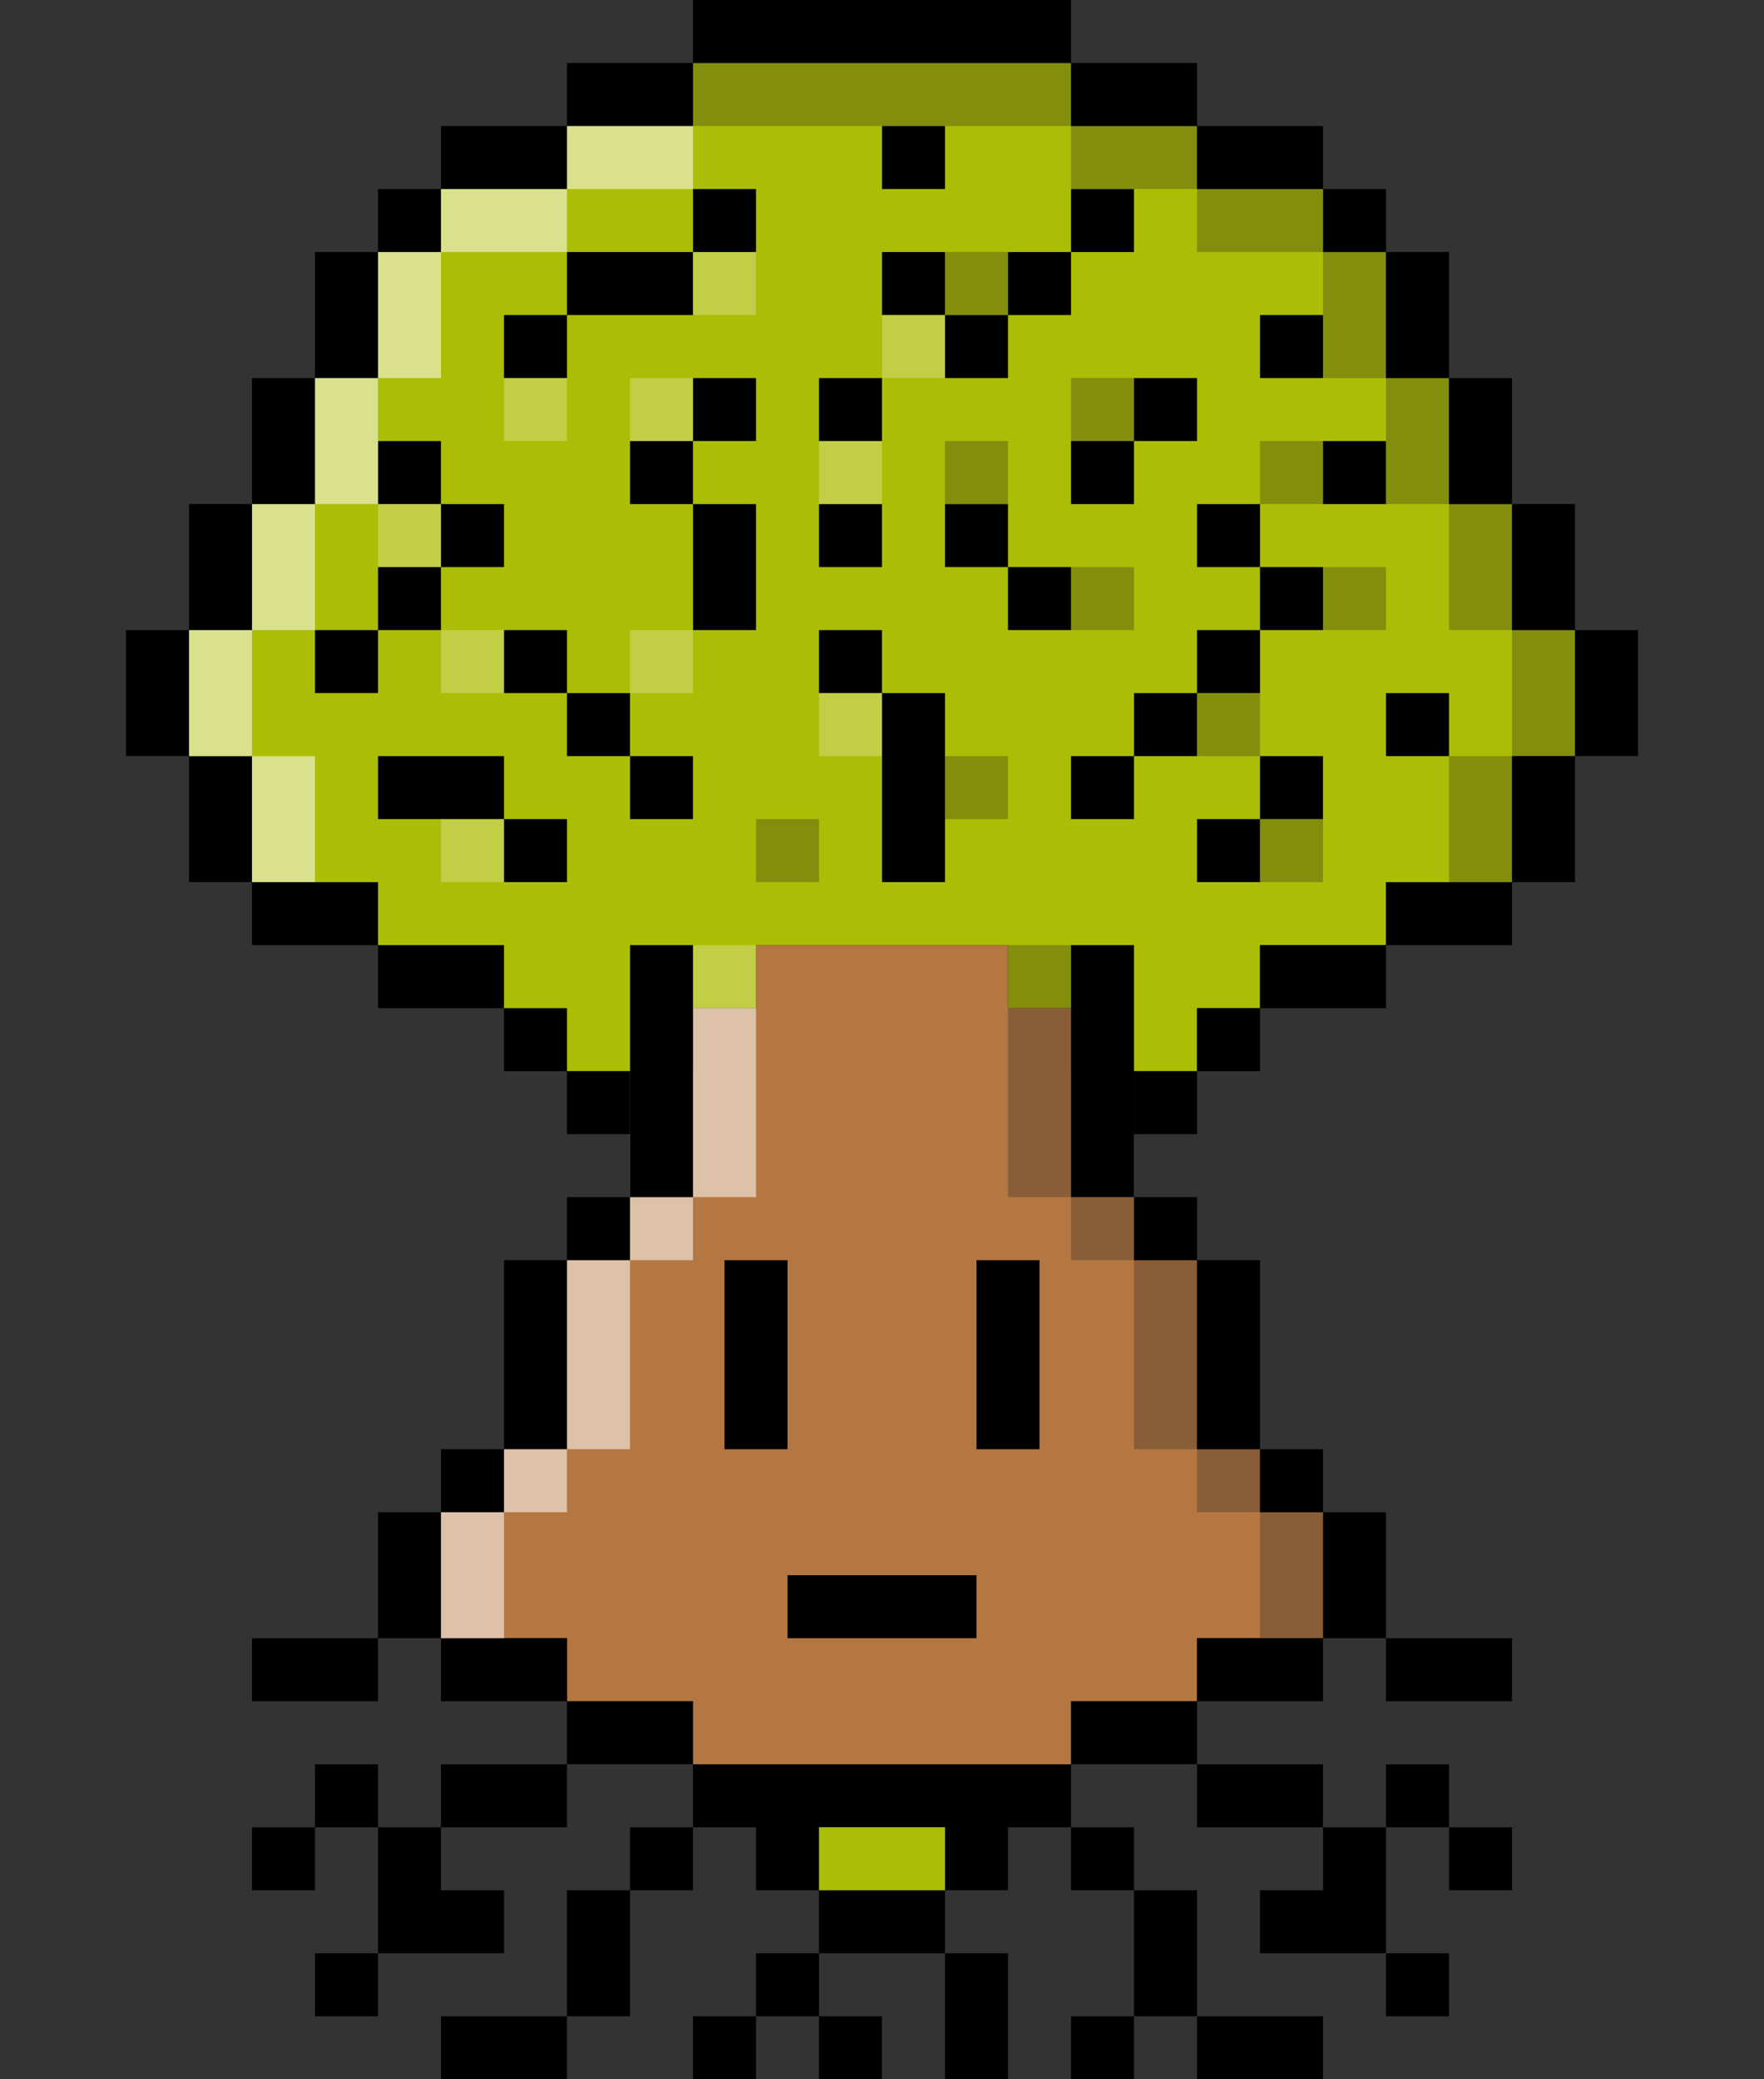 <?xml version="1.0" encoding="UTF-8"?>
<svg id="Layer_19" data-name="Layer 19" xmlns="http://www.w3.org/2000/svg" viewBox="0 0 89.6 105.6">
  <rect x="0" y="0" width="89.6" height="105.6" fill="#333333" stroke="none"/>
  <defs>
    <style>
      .cls-1 {
        opacity: .54;
      }

      .cls-1, .cls-2 {
        fill: #fff;
      }

      .cls-1, .cls-2, .cls-3, .cls-4, .cls-5, .cls-6 {
        stroke-width: 0px;
      }

      .cls-2 {
        opacity: .26;
      }

      .cls-4 {
        fill: #231f20;
        opacity: .3;
      }

      .cls-5 {
        fill: #acbd05;
      }

      .cls-6 {
        fill: #b47741;
      }
    </style>
  </defs>
  <polygon class="cls-5" points="35.2 3.2 54.4 3.2 54.4 6.4 60.8 6.4 60.8 9.6 67.2 9.6 67.2 12.8 70.4 12.8 70.4 19.2 73.6 19.2 73.6 25.6 76.8 25.6 76.8 32 80 32 80 38.4 76.8 38.4 76.8 44.8 70.4 44.8 70.4 48 64 48 64 51.2 60.8 51.2 60.8 54.4 54.4 54.4 54.4 51.2 51.2 51.2 51.2 48 48 48 41.6 48 38.4 48 38.4 51.2 35.2 51.2 35.2 54.4 28.8 54.4 25.6 51.2 19.2 48 12.8 44.8 9.6 38.4 9.6 32 12.8 32 12.8 25.6 16 25.6 16 19.2 19.2 19.2 19.2 12.8 22.4 12.8 22.4 9.6 28.8 9.6 28.8 6.4 35.2 6.4 35.2 3.2"/>
  <polygon class="cls-6" points="48 48 51.2 48 51.2 51.2 54.4 51.2 54.4 54.4 57.6 54.4 57.6 64 60.8 64 60.8 73.6 64 73.6 64 76.8 67.2 76.8 67.2 83.2 60.8 83.2 60.8 86.4 54.4 86.4 54.4 89.6 35.2 89.6 35.2 86.4 28.8 86.4 28.8 83.2 22.4 83.2 22.4 76.8 25.6 76.8 25.6 73.6 28.8 73.6 28.8 64 32 64 32 54.4 35.2 54.4 35.2 51.2 38.4 51.2 38.4 48 41.6 48 48 48"/>
  <rect class="cls-3" x="19.2" y="76.8" width="3.2" height="6.4"/>
  <rect class="cls-3" x="25.6" y="64" width="3.2" height="9.6"/>
  <rect class="cls-3" x="22.4" y="83.2" width="6.4" height="3.2"/>
  <rect class="cls-3" x="28.8" y="86.4" width="6.4" height="3.2"/>
  <rect class="cls-3" x="22.4" y="73.6" width="3.2" height="3.2"/>
  <rect class="cls-3" x="28.8" y="60.8" width="3.2" height="3.2"/>
  <rect class="cls-3" x="28.8" y="35.2" width="3.2" height="3.2"/>
  <rect class="cls-3" x="25.6" y="16" width="3.2" height="3.2"/>
  <rect class="cls-3" x="28.8" y="12.8" width="6.4" height="3.2"/>
  <rect class="cls-3" x="19.2" y="38.4" width="6.4" height="3.2"/>
  <rect class="cls-3" x="32" y="38.4" width="3.2" height="3.2"/>
  <rect class="cls-3" x="25.6" y="41.6" width="3.2" height="3.2"/>
  <rect class="cls-3" x="9.6" y="38.4" width="3.2" height="6.4"/>
  <rect class="cls-3" x="6.4" y="32" width="3.2" height="6.4"/>
  <rect class="cls-3" x="9.6" y="25.6" width="3.2" height="6.4"/>
  <rect class="cls-3" x="12.8" y="19.2" width="3.2" height="6.4"/>
  <rect class="cls-3" x="16" y="12.8" width="3.2" height="6.4"/>
  <rect class="cls-3" x="25.6" y="51.2" width="3.2" height="3.2"/>
  <rect class="cls-3" x="28.8" y="54.4" width="3.2" height="3.2"/>
  <rect class="cls-3" x="19.2" y="48" width="6.4" height="3.2"/>
  <rect class="cls-3" x="12.8" y="44.8" width="6.4" height="3.2"/>
  <rect class="cls-3" x="67.2" y="76.8" width="3.2" height="6.4" transform="translate(137.6 160) rotate(-180)"/>
  <rect class="cls-3" x="67.2" y="92.8" width="3.2" height="6.4" transform="translate(137.6 192) rotate(-180)"/>
  <rect class="cls-3" x="57.6" y="96" width="3.2" height="6.4" transform="translate(118.4 198.4) rotate(-180)"/>
  <rect class="cls-3" x="60.8" y="64" width="3.2" height="9.6" transform="translate(124.8 137.6) rotate(-180)"/>
  <rect class="cls-3" x="60.8" y="83.2" width="6.4" height="3.2" transform="translate(128 169.6) rotate(-180)"/>
  <rect class="cls-3" x="54.4" y="86.4" width="6.4" height="3.2" transform="translate(115.2 176) rotate(-180)"/>
  <rect class="cls-3" x="60.8" y="89.6" width="6.4" height="3.2" transform="translate(128 182.4) rotate(-180)"/>
  <rect class="cls-3" x="48" y="99.2" width="3.2" height="6.4" transform="translate(99.2 204.8) rotate(-180)"/>
  <rect class="cls-3" x="54.4" y="102.4" width="3.2" height="3.2" transform="translate(112 208) rotate(-180)"/>
  <rect class="cls-3" x="60.8" y="102.4" width="6.4" height="3.2" transform="translate(128 208) rotate(-180)"/>
  <rect class="cls-3" x="54.4" y="92.8" width="3.2" height="3.2" transform="translate(112 188.8) rotate(-180)"/>
  <rect class="cls-3" x="64" y="73.6" width="3.2" height="3.2" transform="translate(131.2 150.4) rotate(-180)"/>
  <rect class="cls-3" x="70.4" y="99.2" width="3.2" height="3.2" transform="translate(144 201.6) rotate(-180)"/>
  <rect class="cls-3" x="64" y="96" width="3.2" height="3.2" transform="translate(131.2 195.2) rotate(-180)"/>
  <rect class="cls-3" x="22.4" y="96" width="3.2" height="3.2" transform="translate(48 195.2) rotate(-180)"/>
  <rect class="cls-3" x="70.4" y="89.6" width="3.2" height="3.2" transform="translate(144 182.4) rotate(-180)"/>
  <rect class="cls-3" x="73.6" y="92.8" width="3.2" height="3.2" transform="translate(150.4 188.8) rotate(-180)"/>
  <rect class="cls-3" x="12.8" y="83.2" width="6.4" height="3.2" transform="translate(32 169.6) rotate(-180)"/>
  <rect class="cls-3" x="70.4" y="83.2" width="6.4" height="3.2" transform="translate(147.2 169.6) rotate(-180)"/>
  <rect class="cls-3" x="41.6" y="102.4" width="3.2" height="3.2" transform="translate(86.4 208) rotate(-180)"/>
  <rect class="cls-3" x="19.2" y="92.8" width="3.2" height="6.4"/>
  <rect class="cls-3" x="28.8" y="96" width="3.2" height="6.4"/>
  <rect class="cls-3" x="22.4" y="89.6" width="6.4" height="3.2"/>
  <rect class="cls-3" x="38.4" y="99.2" width="3.2" height="3.2"/>
  <rect class="cls-3" x="35.2" y="102.4" width="3.2" height="3.2"/>
  <rect class="cls-3" x="22.4" y="102.4" width="6.4" height="3.2"/>
  <rect class="cls-3" x="32" y="92.8" width="3.2" height="3.2"/>
  <rect class="cls-3" x="16" y="99.2" width="3.2" height="3.2"/>
  <rect class="cls-3" x="16" y="89.6" width="3.2" height="3.2"/>
  <rect class="cls-3" x="12.8" y="92.8" width="3.2" height="3.2"/>
  <rect class="cls-3" x="60.8" y="41.6" width="3.2" height="3.2" transform="translate(124.8 86.4) rotate(-180)"/>
  <rect class="cls-3" x="64" y="38.4" width="3.2" height="3.2" transform="translate(131.2 80) rotate(-180)"/>
  <rect class="cls-3" x="60.8" y="25.6" width="3.2" height="3.2" transform="translate(124.8 54.4) rotate(-180)"/>
  <rect class="cls-3" x="67.2" y="22.4" width="3.2" height="3.2" transform="translate(137.6 48) rotate(-180)"/>
  <rect class="cls-3" x="70.4" y="35.2" width="3.2" height="3.2" transform="translate(144 73.6) rotate(-180)"/>
  <rect class="cls-3" x="54.4" y="38.4" width="3.2" height="3.2" transform="translate(112 80) rotate(-180)"/>
  <rect class="cls-3" x="44.8" y="35.2" width="3.2" height="9.6" transform="translate(92.8 80) rotate(-180)"/>
  <rect class="cls-3" x="57.6" y="35.2" width="3.2" height="3.2" transform="translate(118.4 73.6) rotate(-180)"/>
  <rect class="cls-3" x="54.4" y="22.4" width="3.2" height="3.2" transform="translate(112 48) rotate(-180)"/>
  <rect class="cls-3" x="64" y="16" width="3.2" height="3.2" transform="translate(131.2 35.2) rotate(-180)"/>
  <rect class="cls-3" x="57.6" y="19.2" width="3.2" height="3.2" transform="translate(118.4 41.6) rotate(-180)"/>
  <rect class="cls-3" x="25.6" y="32" width="3.2" height="3.2" transform="translate(54.4 67.2) rotate(-180)"/>
  <rect class="cls-3" x="60.8" y="32" width="3.2" height="3.2" transform="translate(124.8 67.2) rotate(-180)"/>
  <rect class="cls-3" x="64" y="28.8" width="3.2" height="3.2" transform="translate(131.2 60.8) rotate(-180)"/>
  <rect class="cls-3" x="48" y="16" width="3.2" height="3.2" transform="translate(99.2 35.2) rotate(-180)"/>
  <rect class="cls-3" x="44.8" y="12.8" width="3.2" height="3.2" transform="translate(92.8 28.8) rotate(-180)"/>
  <rect class="cls-3" x="44.8" y="6.4" width="3.2" height="3.2" transform="translate(92.8 16) rotate(-180)"/>
  <rect class="cls-3" x="51.2" y="12.8" width="3.2" height="3.2" transform="translate(105.6 28.8) rotate(-180)"/>
  <rect class="cls-3" x="54.4" y="9.6" width="3.2" height="3.2" transform="translate(112 22.4) rotate(-180)"/>
  <rect class="cls-3" x="54.4" y="48" width="3.2" height="12.8" transform="translate(112 108.8) rotate(-180)"/>
  <rect class="cls-3" x="41.6" y="96" width="6.4" height="3.2"/>
  <polygon class="cls-3" points="35.2 89.6 35.2 92.8 38.4 92.8 38.4 96 41.6 96 41.6 92.8 48 92.8 48 96 51.2 96 51.2 92.8 54.4 92.8 54.4 89.6 35.2 89.6"/>
  <rect class="cls-3" x="35.2" y="25.6" width="3.2" height="6.4"/>
  <rect class="cls-3" x="41.6" y="25.6" width="3.2" height="3.2"/>
  <rect class="cls-3" x="16" y="32" width="3.2" height="3.2"/>
  <rect class="cls-3" x="19.2" y="28.8" width="3.2" height="3.2"/>
  <rect class="cls-3" x="22.4" y="25.6" width="3.2" height="3.2"/>
  <rect class="cls-3" x="19.2" y="22.4" width="3.2" height="3.2"/>
  <rect class="cls-3" x="35.2" y="9.6" width="3.2" height="3.2"/>
  <rect class="cls-3" x="41.6" y="32" width="3.2" height="3.2"/>
  <rect class="cls-3" x="51.2" y="28.8" width="3.2" height="3.2"/>
  <rect class="cls-3" x="48" y="25.6" width="3.2" height="3.2"/>
  <rect class="cls-3" x="32" y="22.4" width="3.2" height="3.2" transform="translate(67.2 48) rotate(-180)"/>
  <rect class="cls-3" x="35.2" y="19.2" width="3.2" height="3.2" transform="translate(73.6 41.6) rotate(-180)"/>
  <rect class="cls-2" x="32" y="19.2" width="3.2" height="3.2" transform="translate(67.2 41.6) rotate(-180)"/>
  <rect class="cls-2" x="32" y="32" width="3.2" height="3.2" transform="translate(67.2 67.2) rotate(-180)"/>
  <rect class="cls-4" x="60.8" y="35.2" width="3.2" height="3.2" transform="translate(124.8 73.6) rotate(-180)"/>
  <rect class="cls-4" x="51.2" y="48" width="3.2" height="3.2" transform="translate(105.6 99.2) rotate(-180)"/>
  <rect class="cls-4" x="38.4" y="41.6" width="3.2" height="3.2" transform="translate(80 86.4) rotate(-180)"/>
  <rect class="cls-4" x="64" y="22.4" width="3.2" height="3.2" transform="translate(131.2 48) rotate(-180)"/>
  <rect class="cls-4" x="54.4" y="28.8" width="3.2" height="3.2" transform="translate(112 60.8) rotate(-180)"/>
  <rect class="cls-4" x="48" y="38.4" width="3.2" height="3.2" transform="translate(99.2 80) rotate(-180)"/>
  <rect class="cls-4" x="64" y="41.6" width="3.2" height="3.2" transform="translate(131.2 86.4) rotate(-180)"/>
  <rect class="cls-4" x="67.2" y="28.8" width="3.2" height="3.2" transform="translate(137.6 60.8) rotate(-180)"/>
  <rect class="cls-4" x="54.4" y="19.2" width="3.2" height="3.2" transform="translate(112 41.6) rotate(-180)"/>
  <rect class="cls-4" x="48" y="12.8" width="3.2" height="3.2" transform="translate(99.2 28.8) rotate(-180)"/>
  <rect class="cls-4" x="48" y="22.4" width="3.2" height="3.2" transform="translate(99.2 48) rotate(-180)"/>
  <rect class="cls-2" x="44.8" y="16" width="3.2" height="3.2" transform="translate(92.8 35.2) rotate(-180)"/>
  <rect class="cls-2" x="41.6" y="22.4" width="3.2" height="3.2" transform="translate(86.4 48) rotate(-180)"/>
  <rect class="cls-2" x="35.2" y="12.8" width="3.2" height="3.2" transform="translate(73.6 28.8) rotate(-180)"/>
  <rect class="cls-2" x="41.6" y="35.2" width="3.2" height="3.2" transform="translate(86.4 73.6) rotate(-180)"/>
  <rect class="cls-2" x="35.2" y="48" width="3.2" height="3.2" transform="translate(73.6 99.2) rotate(-180)"/>
  <rect class="cls-2" x="22.4" y="32" width="3.2" height="3.2" transform="translate(48 67.2) rotate(-180)"/>
  <rect class="cls-2" x="22.4" y="41.6" width="3.2" height="3.2" transform="translate(48 86.4) rotate(-180)"/>
  <rect class="cls-2" x="19.2" y="25.6" width="3.2" height="3.2" transform="translate(41.6 54.4) rotate(-180)"/>
  <rect class="cls-2" x="25.6" y="19.2" width="3.2" height="3.2" transform="translate(54.4 41.6) rotate(-180)"/>
  <rect class="cls-3" x="41.6" y="19.2" width="3.2" height="3.2" transform="translate(86.4 41.6) rotate(-180)"/>
  <rect class="cls-3" x="19.2" y="9.6" width="3.2" height="3.2" transform="translate(41.6 22.4) rotate(-180)"/>
  <rect class="cls-3" x="22.4" y="6.4" width="6.4" height="3.2" transform="translate(51.2 16) rotate(-180)"/>
  <rect class="cls-3" x="28.8" y="3.2" width="6.4" height="3.2" transform="translate(64 9.6) rotate(-180)"/>
  <rect class="cls-3" x="76.8" y="38.4" width="3.2" height="6.4" transform="translate(156.8 83.2) rotate(-180)"/>
  <rect class="cls-3" x="80" y="32" width="3.2" height="6.4" transform="translate(163.2 70.4) rotate(-180)"/>
  <rect class="cls-3" x="76.8" y="25.6" width="3.2" height="6.4" transform="translate(156.8 57.6) rotate(-180)"/>
  <rect class="cls-3" x="73.6" y="19.2" width="3.2" height="6.4" transform="translate(150.4 44.8) rotate(-180)"/>
  <rect class="cls-3" x="70.4" y="12.8" width="3.2" height="6.4" transform="translate(144 32) rotate(-180)"/>
  <rect class="cls-4" x="76.8" y="32" width="3.2" height="6.4" transform="translate(156.8 70.4) rotate(-180)"/>
  <rect class="cls-4" x="73.6" y="38.4" width="3.2" height="6.4" transform="translate(150.4 83.2) rotate(-180)"/>
  <rect class="cls-4" x="73.6" y="25.6" width="3.2" height="6.4" transform="translate(150.4 57.6) rotate(-180)"/>
  <rect class="cls-4" x="70.4" y="19.2" width="3.2" height="6.4" transform="translate(144 44.8) rotate(-180)"/>
  <rect class="cls-4" x="67.2" y="12.8" width="3.2" height="6.4" transform="translate(137.6 32) rotate(-180)"/>
  <rect class="cls-3" x="60.8" y="51.2" width="3.2" height="3.2" transform="translate(124.8 105.6) rotate(-180)"/>
  <rect class="cls-3" x="57.6" y="54.4" width="3.2" height="3.2" transform="translate(118.4 112) rotate(-180)"/>
  <rect class="cls-3" x="57.6" y="60.8" width="3.2" height="3.2" transform="translate(118.4 124.8) rotate(-180)"/>
  <rect class="cls-3" x="64" y="48" width="6.4" height="3.2" transform="translate(134.4 99.2) rotate(-180)"/>
  <rect class="cls-3" x="70.4" y="44.8" width="6.4" height="3.2" transform="translate(147.2 92.8) rotate(-180)"/>
  <rect class="cls-3" x="67.2" y="9.6" width="3.2" height="3.2"/>
  <rect class="cls-3" x="60.8" y="6.4" width="6.4" height="3.2"/>
  <rect class="cls-3" x="54.4" y="3.2" width="6.4" height="3.2"/>
  <rect class="cls-3" x="35.2" y="0" width="19.2" height="3.2" transform="translate(89.6 3.2) rotate(-180)"/>
  <rect class="cls-4" x="60.8" y="9.6" width="6.4" height="3.2"/>
  <rect class="cls-4" x="54.4" y="6.4" width="6.4" height="3.2"/>
  <rect class="cls-1" x="9.6" y="32" width="3.2" height="6.4"/>
  <rect class="cls-1" x="12.8" y="38.4" width="3.2" height="6.4"/>
  <rect class="cls-1" x="12.8" y="25.6" width="3.2" height="6.4"/>
  <rect class="cls-1" x="16" y="19.2" width="3.2" height="6.4"/>
  <rect class="cls-1" x="19.2" y="12.8" width="3.2" height="6.4"/>
  <rect class="cls-1" x="22.4" y="9.6" width="6.4" height="3.2" transform="translate(51.2 22.4) rotate(-180)"/>
  <rect class="cls-1" x="28.8" y="6.4" width="6.4" height="3.2" transform="translate(64 16) rotate(-180)"/>
  <rect class="cls-4" x="35.2" y="3.2" width="19.2" height="3.2" transform="translate(89.6 9.6) rotate(-180)"/>
  <rect class="cls-4" x="60.8" y="73.6" width="3.2" height="3.2" transform="translate(124.8 150.4) rotate(-180)"/>
  <rect class="cls-4" x="54.4" y="60.8" width="3.2" height="3.2" transform="translate(112 124.8) rotate(-180)"/>
  <rect class="cls-4" x="64" y="76.8" width="3.2" height="6.4" transform="translate(131.2 160) rotate(-180)"/>
  <rect class="cls-4" x="51.2" y="51.2" width="3.2" height="9.6" transform="translate(105.6 112) rotate(-180)"/>
  <rect class="cls-4" x="57.6" y="64" width="3.2" height="9.6" transform="translate(118.4 137.6) rotate(-180)"/>
  <rect class="cls-1" x="25.6" y="73.6" width="3.2" height="3.2"/>
  <rect class="cls-1" x="22.4" y="76.8" width="3.2" height="6.4"/>
  <rect class="cls-1" x="32" y="54.4" width="3.2" height="9.6"/>
  <rect class="cls-1" x="35.2" y="51.2" width="3.2" height="9.6"/>
  <rect class="cls-1" x="28.8" y="64" width="3.2" height="9.6"/>
  <rect class="cls-3" x="36.8" y="64" width="3.2" height="9.6"/>
  <rect class="cls-3" x="49.6" y="64" width="3.2" height="9.6"/>
  <rect class="cls-3" x="40" y="80" width="9.6" height="3.2"/>
  <rect class="cls-5" x="41.6" y="92.8" width="6.4" height="3.2"/>
  <rect class="cls-3" x="32" y="48" width="3.2" height="12.8"/>
</svg>